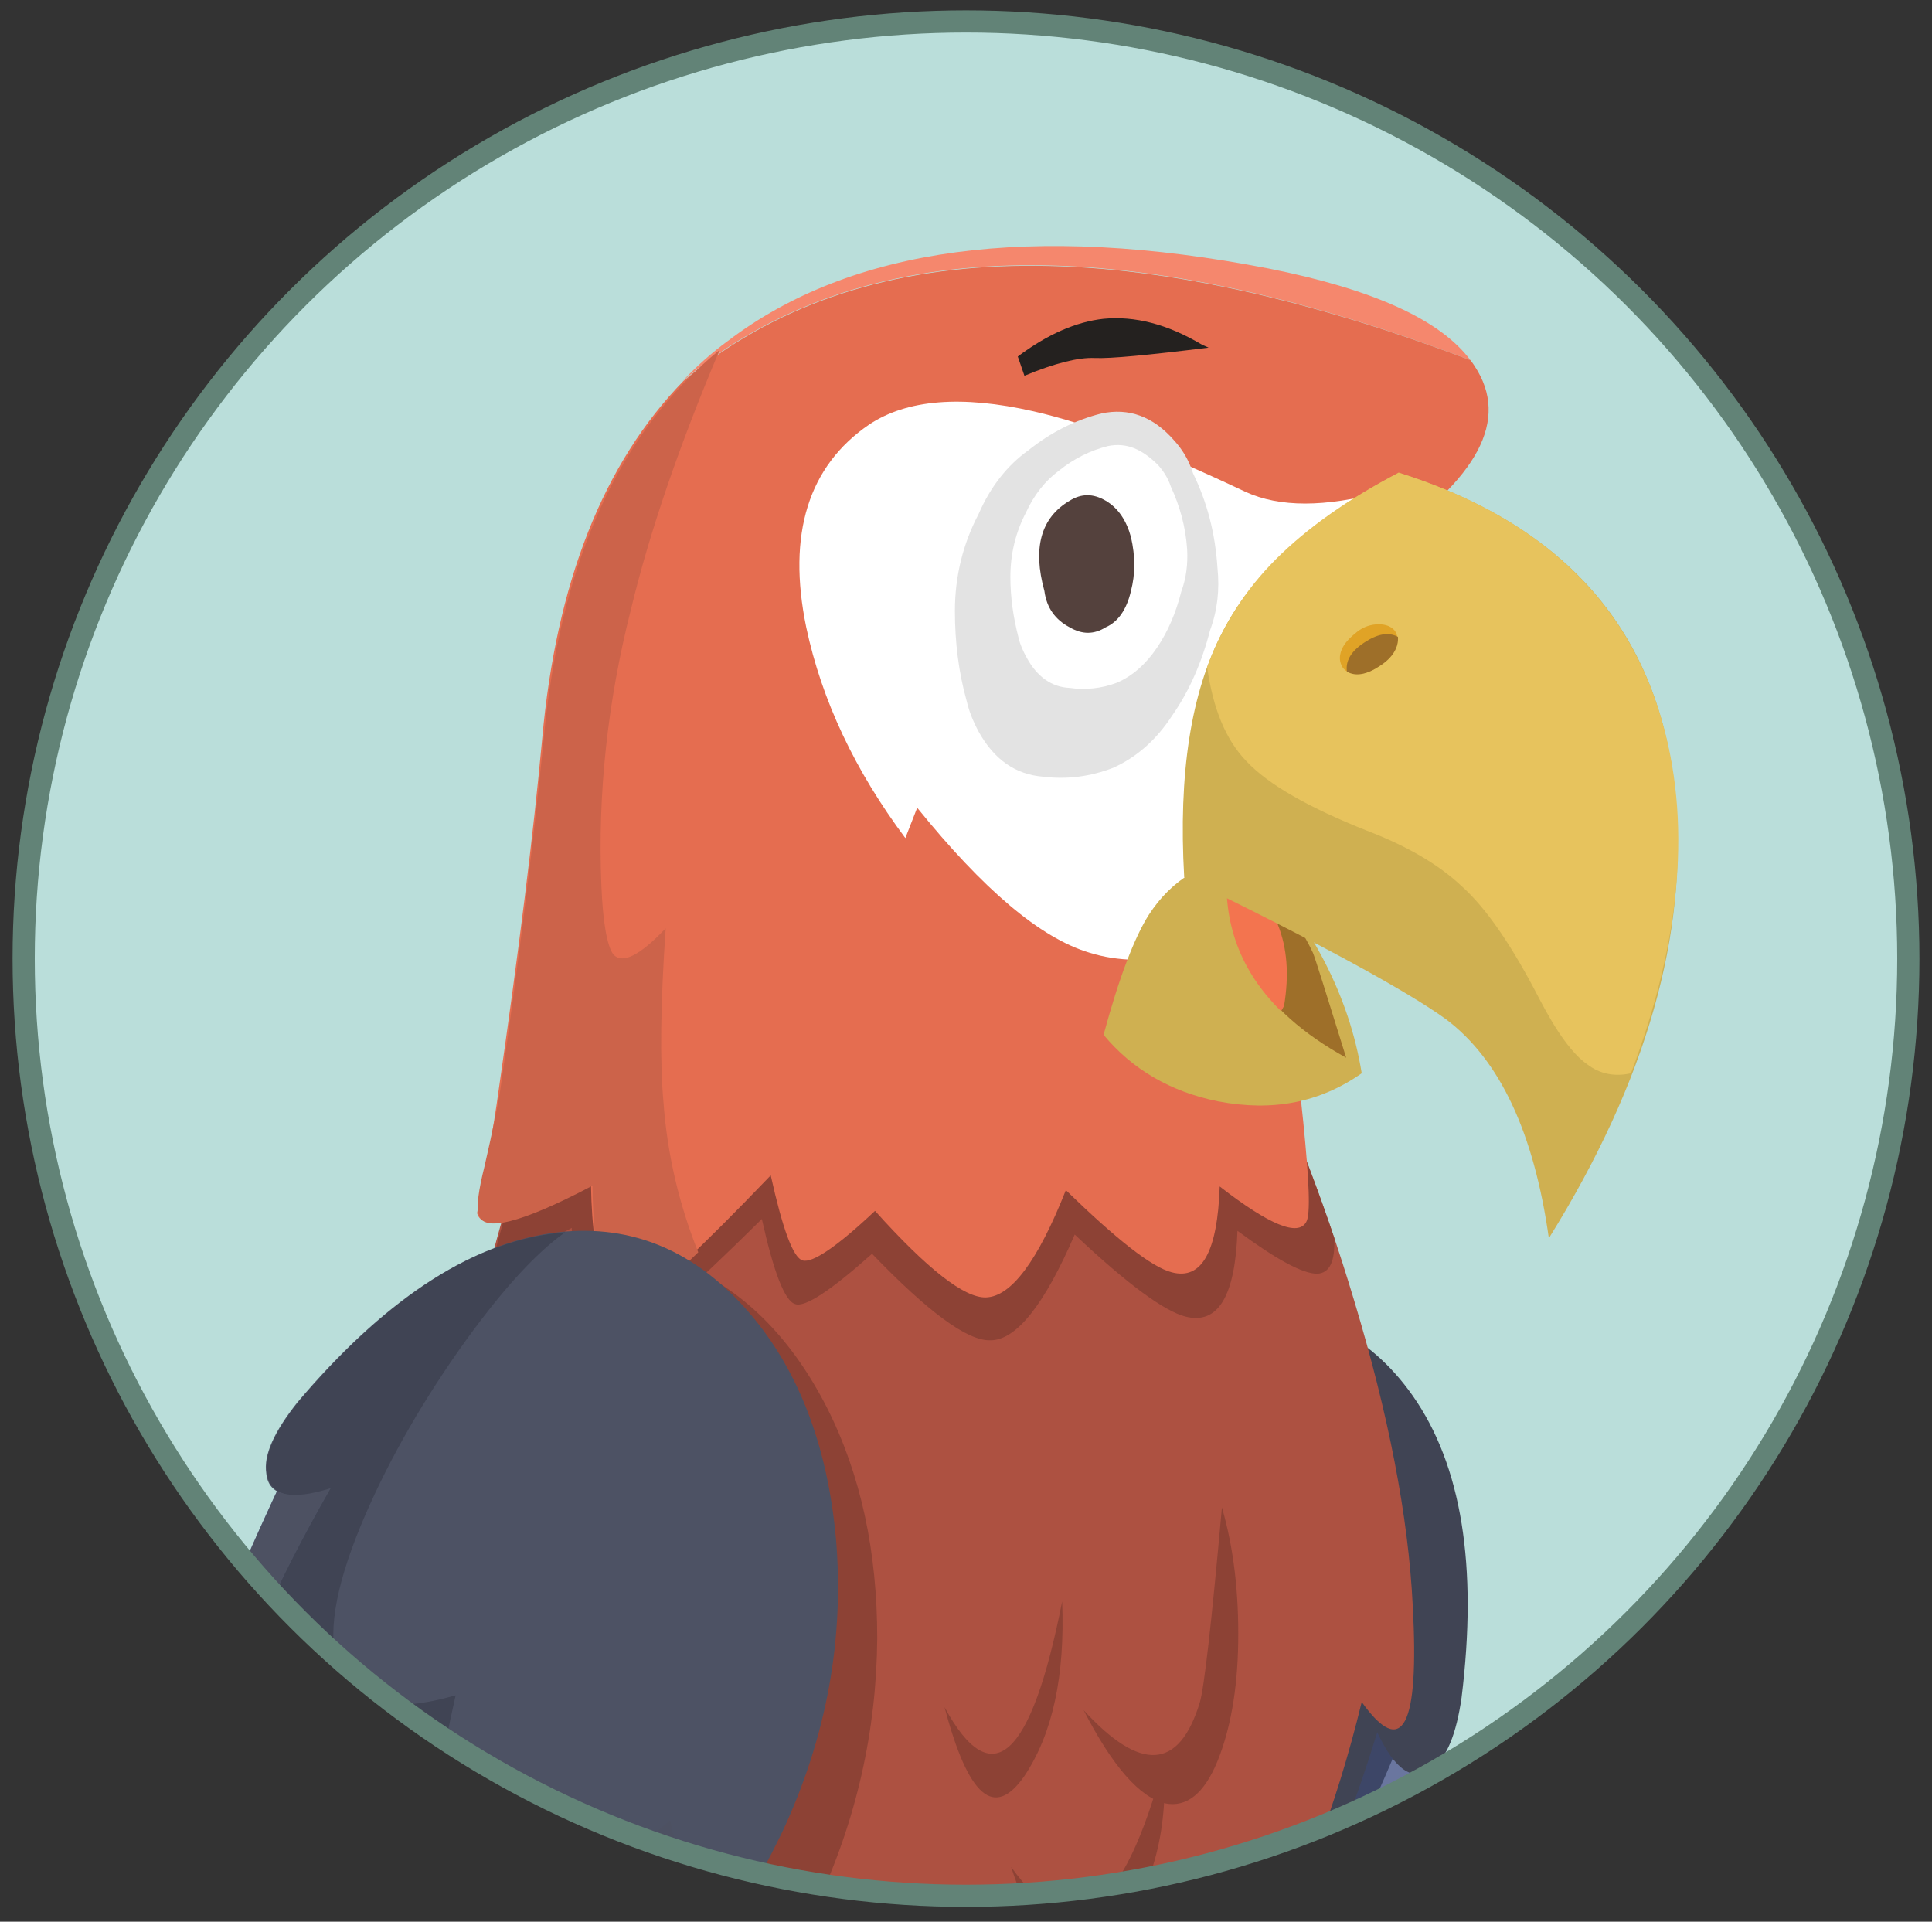 <?xml version="1.0" encoding="utf-8"?>
<!-- Generator: Adobe Illustrator 24.1.2, SVG Export Plug-In . SVG Version: 6.00 Build 0)  -->
<svg version="1.1" id="Layer_1" xmlns="http://www.w3.org/2000/svg" xmlns:xlink="http://www.w3.org/1999/xlink" x="0px" y="0px"
	 viewBox="0 0 261.2 259.8" style="enable-background:new 0 0 261.2 259.8;" xml:space="preserve">
<rect x="0" y="0" width="261.2" height="259.8" fill="#333333" stroke="none"/>
<style type="text/css">
	.st0{clip-path:url(#SVGID_2_);fill:#BADEDA;}
	.st1{clip-path:url(#SVGID_4_);fill:#434D6E;}
	.st2{clip-path:url(#SVGID_6_);fill:#434D6E;}
	.st3{clip-path:url(#SVGID_8_);fill:#434D6E;}
	.st4{clip-path:url(#SVGID_10_);fill:#6A769F;}
	.st5{clip-path:url(#SVGID_12_);fill:#3D4667;}
	.st6{clip-path:url(#SVGID_14_);fill:#404454;}
	.st7{clip-path:url(#SVGID_16_);fill:#AD5141;}
	.st8{clip-path:url(#SVGID_18_);fill:#8D4235;}
	.st9{clip-path:url(#SVGID_20_);fill:#8D4235;}
	.st10{clip-path:url(#SVGID_22_);fill:#F5876D;}
	.st11{clip-path:url(#SVGID_24_);fill:#E56D50;}
	.st12{clip-path:url(#SVGID_26_);fill:#CC634A;}
	.st13{clip-path:url(#SVGID_28_);fill:#FFFFFF;}
	.st14{clip-path:url(#SVGID_30_);fill:#CFB051;}
	.st15{clip-path:url(#SVGID_32_);fill:#9E6F29;}
	.st16{clip-path:url(#SVGID_34_);fill:#F3744F;}
	.st17{clip-path:url(#SVGID_36_);fill:#CFB051;}
	.st18{clip-path:url(#SVGID_38_);fill:#E7C35D;}
	.st19{clip-path:url(#SVGID_40_);fill:#24211F;}
	.st20{clip-path:url(#SVGID_42_);fill:#6A769F;}
	.st21{clip-path:url(#SVGID_44_);fill:#4D5162;}
	.st22{clip-path:url(#SVGID_46_);fill:#4D5264;}
	.st23{clip-path:url(#SVGID_48_);fill:#404454;}
	.st24{clip-path:url(#SVGID_50_);fill:#E0A326;}
	.st25{clip-path:url(#SVGID_52_);fill:#9E6F29;}
	.st26{clip-path:url(#SVGID_54_);fill:#8D4235;}
	.st27{clip-path:url(#SVGID_56_);fill:#8D4235;}
	.st28{clip-path:url(#SVGID_58_);fill:#8D4235;}
	.st29{clip-path:url(#SVGID_60_);fill:#3D4667;}
	.st30{clip-path:url(#SVGID_62_);fill-rule:evenodd;clip-rule:evenodd;fill:#A78441;}
	.st31{clip-path:url(#SVGID_64_);fill-rule:evenodd;clip-rule:evenodd;fill:#C1A15E;}
	.st32{clip-path:url(#SVGID_66_);fill-rule:evenodd;clip-rule:evenodd;fill:#A78441;}
	.st33{clip-path:url(#SVGID_68_);fill-rule:evenodd;clip-rule:evenodd;fill:#C1A15E;}
	.st34{clip-path:url(#SVGID_70_);fill-rule:evenodd;clip-rule:evenodd;fill:#D0B572;}
	.st35{clip-path:url(#SVGID_72_);fill:#E7C35D;}
	.st36{clip-path:url(#SVGID_74_);fill:#E0A326;}
	.st37{clip-path:url(#SVGID_76_);fill:#E7C35D;}
	.st38{clip-path:url(#SVGID_78_);fill:#E0A326;}
	.st39{clip-path:url(#SVGID_80_);fill:#E7C35D;}
	.st40{clip-path:url(#SVGID_82_);fill:#E0A326;}
	.st41{clip-path:url(#SVGID_84_);fill:#E7C35D;}
	.st42{clip-path:url(#SVGID_86_);fill:#E0A326;}
	.st43{clip-path:url(#SVGID_88_);fill:#E7C35D;}
	.st44{clip-path:url(#SVGID_90_);fill:#E0A326;}
	.st45{clip-path:url(#SVGID_92_);fill:#E7C35D;}
	.st46{clip-path:url(#SVGID_94_);fill:#E0A326;}
	.st47{clip-path:url(#SVGID_96_);fill:#989898;}
	.st48{clip-path:url(#SVGID_98_);fill:#E3E3E3;}
	.st49{clip-path:url(#SVGID_100_);fill:#FFFFFF;}
	.st50{clip-path:url(#SVGID_102_);fill:#54413D;}
	.st51{clip-path:url(#SVGID_104_);fill:none;stroke:#628377;stroke-width:3;}
</style>
<g>
	<g>
		<defs>
			<rect id="SVGID_1_" x="1.7" y="1.4" width="257.9" height="256.4"/>
		</defs>
		<clipPath id="SVGID_2_">
			<use xlink:href="#SVGID_1_"  style="overflow:visible;"/>
		</clipPath>
		<path class="st0" d="M130.6,256.3c70.4,0,127.4-56.7,127.4-126.7S201,2.9,130.6,2.9S3.2,59.6,3.2,129.6S60.2,256.3,130.6,256.3"/>
	</g>
</g>
<g>
	<g>
		<defs>
			<path id="SVGID_3_" d="M51.6,30.1C22.1,53.3,3.2,89.3,3.2,129.6c0,70,57.1,126.7,127.4,126.7c39.5,0,74.8-17.9,98.2-45.9V48.8
				c-5.7-6.9-12.2-13.2-19.2-18.7C209.6,30.1,51.6,30.1,51.6,30.1z"/>
		</defs>
		<clipPath id="SVGID_4_">
			<use xlink:href="#SVGID_3_"  style="overflow:visible;"/>
		</clipPath>
		<path class="st1" d="M49.2,291.7l5.7,1.9c-8.1,16.3-13.8,30.4-17,42.3c-2.8,9.9-4.8,22.5-6.2,37.7c-1.1,12.3-4.2,18.2-9.3,17.5
			c-2-0.2-3.6-1.8-4.7-4.7c-1.2-3.3-1.5-7.5-0.9-12.4c1.7-13.7,5.8-27.9,12.3-42.5C30.7,327.7,37.4,314.4,49.2,291.7"/>
	</g>
	<g>
		<defs>
			<path id="SVGID_5_" d="M51.6,30.1C22.1,53.3,3.2,89.3,3.2,129.6c0,70,57.1,126.7,127.4,126.7c39.5,0,74.8-17.9,98.2-45.9V48.8
				c-5.7-6.9-12.2-13.2-19.2-18.7C209.6,30.1,51.6,30.1,51.6,30.1z"/>
		</defs>
		<clipPath id="SVGID_6_">
			<use xlink:href="#SVGID_5_"  style="overflow:visible;"/>
		</clipPath>
		<path class="st2" d="M44.7,290.5l6.1,3.1c-11.9,16.9-20.7,31.7-26.4,44.4c-4.8,10.8-9.2,24.6-13.2,41.4
			c-1.6,6.6-3.7,11.5-6.4,14.8c-2.4,2.8-4.7,4-7.1,3.3c-2.3-0.6-3.8-2.6-4.6-6.1c-0.9-3.9-0.5-8.5,1-14
			c4.3-15.1,11.3-30.3,21.1-45.6C17.3,328.6,27.1,314.9,44.7,290.5"/>
	</g>
	<g>
		<defs>
			<path id="SVGID_7_" d="M51.6,30.1C22.1,53.3,3.2,89.3,3.2,129.6c0,70,57.1,126.7,127.4,126.7c39.5,0,74.8-17.9,98.2-45.9V48.8
				c-5.7-6.9-12.2-13.2-19.2-18.7C209.6,30.1,51.6,30.1,51.6,30.1z"/>
		</defs>
		<clipPath id="SVGID_8_">
			<use xlink:href="#SVGID_7_"  style="overflow:visible;"/>
		</clipPath>
		<path class="st3" d="M39.4,292.7l4.7,3.6C30.8,308.8,20.7,320,13.6,330c-6.1,8.4-12.3,19.5-18.7,33.2
			c-5.1,11.1-10.1,15.5-14.8,13.2c-1.9-0.9-2.8-2.9-2.9-6.1c-0.1-3.5,1-7.4,3.3-11.8c6.3-12.2,15.1-24,26.2-35.4
			C9.3,320.4,20.1,310.3,39.4,292.7"/>
	</g>
	<g>
		<defs>
			<path id="SVGID_9_" d="M51.6,30.1C22.1,53.3,3.2,89.3,3.2,129.6c0,70,57.1,126.7,127.4,126.7c39.5,0,74.8-17.9,98.2-45.9V48.8
				c-5.7-6.9-12.2-13.2-19.2-18.7C209.6,30.1,51.6,30.1,51.6,30.1z"/>
		</defs>
		<clipPath id="SVGID_10_">
			<use xlink:href="#SVGID_9_"  style="overflow:visible;"/>
		</clipPath>
		<path class="st4" d="M194.4,230.4c-10.1-14.5-21.1-22.5-32.7-24c-9.6-1.3-23.1,1.9-40.3,9.7c-1.8,4-9.3,17.1-22.6,39.4
			c-9.8,19.1-8.6,26.2,3.6,21.1c-3,7.5-6.6,15.3-10.9,23.2c-1.3,2.5-4.6,6.5-10,12c-5.3,5.4-2.7,9.1,7.6,11
			c10.4,2,22.3-1.2,35.7-9.6c1.1,8.3,6.3,8.6,15.8,1c12.8-10.4,23.8-23,32.8-37.9C180.1,264.8,187.2,249.6,194.4,230.4"/>
	</g>
	<g>
		<defs>
			<path id="SVGID_11_" d="M51.6,30.1C22.1,53.3,3.2,89.3,3.2,129.6c0,70,57.1,126.7,127.4,126.7c39.5,0,74.8-17.9,98.2-45.9V48.8
				c-5.7-6.9-12.2-13.2-19.2-18.7C209.6,30.1,51.6,30.1,51.6,30.1z"/>
		</defs>
		<clipPath id="SVGID_12_">
			<use xlink:href="#SVGID_11_"  style="overflow:visible;"/>
		</clipPath>
		<path class="st5" d="M192.4,227.7c-9.8-13.1-20.4-20.3-31.7-21.4c-9.5-0.9-22.6,2.3-39.4,9.8c-0.4,0.8-4.9,8.6-13.6,23.3
			c-7.8,13.2-12.7,22.8-14.6,28.9c1.4,1.8,4.5,1.7,9.3-0.3c-1,2.8-2.4,6.1-4.1,9.9l3.9-1.3c-3,7.5-6.6,15.3-10.9,23.2
			c-1.3,2.5-5.4,9.9-12.4,22c-0.3,0.6-0.6,1.1-1,1.6c2.3-0.6,5.1-1.3,8.5-2c16.1-3.3,28.9-8.9,38.4-16.7c0.7,4.5,2.5,6.6,5.7,6.4
			c2.5-0.2,5.9-2,10.2-5.4c12.2-9.9,22.6-21.7,31.2-35.5C178.8,259.1,185.6,245,192.4,227.7"/>
	</g>
	<g>
		<defs>
			<path id="SVGID_13_" d="M51.6,30.1C22.1,53.3,3.2,89.3,3.2,129.6c0,70,57.1,126.7,127.4,126.7c39.5,0,74.8-17.9,98.2-45.9V48.8
				c-5.7-6.9-12.2-13.2-19.2-18.7C209.6,30.1,51.6,30.1,51.6,30.1z"/>
		</defs>
		<clipPath id="SVGID_14_">
			<use xlink:href="#SVGID_13_"  style="overflow:visible;"/>
		</clipPath>
		<path class="st6" d="M191,188.7c6.6,9.4,8.8,23,6.6,40.8c-0.7,4.9-2,8.2-4.1,9.7c-2.5,1.7-4.9,0.1-7.3-5
			c-11.5,37.3-22.4,43.5-32.5,18.5c-12.2,11.4-20.7,14.6-25.2,9.7c-3.5-3.7-5.7-14.1-6.5-31.3c-8.9,5.4-13.9,6.7-15,4.1
			c-0.7-1.7,0.4-6.3,3.5-13.9c5.4-13.3,13.5-24.2,24.4-32.6c10.1-7.9,20.5-12,31-12.2C176.7,176.2,185.1,180.3,191,188.7"/>
	</g>
	<g>
		<defs>
			<path id="SVGID_15_" d="M51.6,30.1C22.1,53.3,3.2,89.3,3.2,129.6c0,70,57.1,126.7,127.4,126.7c39.5,0,74.8-17.9,98.2-45.9V48.8
				c-5.7-6.9-12.2-13.2-19.2-18.7C209.6,30.1,51.6,30.1,51.6,30.1z"/>
		</defs>
		<clipPath id="SVGID_16_">
			<use xlink:href="#SVGID_15_"  style="overflow:visible;"/>
		</clipPath>
		<path class="st7" d="M56.1,219c7.2-38.8,12.8-61,16.5-66.4l95.1-16.1c6.2,12.5,11.3,25.7,15.4,39.4c4.6,15.3,7.3,29,7.9,41.2
			c0.9,16.4-1.4,20.7-6.9,13c-7,28.8-19.7,51.2-38,67.1c-3.4,3-5.4,2.1-5.9-2.6c-12.8,10-26.5,18.1-41.1,24.2
			c-12.4,5.3-24.1,8.7-35.2,10.2c-3.4,0.4-5.7,0.3-6.7-0.4c-1.5-1.1-1.6-3.7-0.3-7.7c-4.8,9.1-8,12.7-9.6,10.8
			c-1.3-1.6-2.1-7.9-2.3-19C44.7,291.7,48.3,260.5,56.1,219"/>
	</g>
	<g>
		<defs>
			<path id="SVGID_17_" d="M51.6,30.1C22.1,53.3,3.2,89.3,3.2,129.6c0,70,57.1,126.7,127.4,126.7c39.5,0,74.8-17.9,98.2-45.9V48.8
				c-5.7-6.9-12.2-13.2-19.2-18.7C209.6,30.1,51.6,30.1,51.6,30.1z"/>
		</defs>
		<clipPath id="SVGID_18_">
			<use xlink:href="#SVGID_17_"  style="overflow:visible;"/>
		</clipPath>
		<path class="st8" d="M52.1,242.1c4.3-26.9,9-50.3,14.1-70.1c9.6-4.1,18.6-4.3,27-0.7c7.7,3.5,13.9,9.8,18.6,19
			c4.6,9.1,6.8,19.5,6.8,31.2c-0.1,12.5-2.8,24.6-8.3,36.3c-2.7,5.6-4.7,9.2-6,11c-2.1,2.7-4,3.1-5.5,1.3
			c-5.2,17.7-9.6,29.7-13,36.1c-5.4,9.8-9.9,9.6-13.7-0.5c-3.7,7.7-6.9,15.5-9.7,23.6c-2.8,0.2-4.7-0.1-5.5-1
			c-1.2-1.2-1.1-3.7,0.1-7.4c-4.8,9.1-8,12.7-9.6,10.8c-1.3-1.6-2.1-7.9-2.3-19C44.8,296.4,47.1,272.9,52.1,242.1"/>
	</g>
	<g>
		<defs>
			<path id="SVGID_19_" d="M51.6,30.1C22.1,53.3,3.2,89.3,3.2,129.6c0,70,57.1,126.7,127.4,126.7c39.5,0,74.8-17.9,98.2-45.9V48.8
				c-5.7-6.9-12.2-13.2-19.2-18.7C209.6,30.1,51.6,30.1,51.6,30.1z"/>
		</defs>
		<clipPath id="SVGID_20_">
			<use xlink:href="#SVGID_19_"  style="overflow:visible;"/>
		</clipPath>
		<path class="st9" d="M66.5,170.9c2.6-10.1,4.6-16.2,6.1-18.3l95.1-16.1c5,10.2,9.2,20.5,12.7,30.9c0.1,3.1-0.6,4.7-2.3,4.8
			c-2,0-5.5-1.9-10.8-5.8c-0.3,8.8-2.6,12.7-7,11.6c-2.8-0.7-7.8-4.3-15-11.1c-4.1,9.5-7.9,14.3-11.4,14.3c-3.1,0.1-8.4-3.8-16-11.7
			c-5.6,5-9.1,7.3-10.4,6.8c-1.4-0.4-2.9-4.3-4.5-11.5c-10,9.9-16.1,15.2-18.2,16.1c-4.9,2-7.4-3-7.5-14.9
			C72.9,168.5,69.2,170.1,66.5,170.9"/>
	</g>
	<g>
		<defs>
			<path id="SVGID_21_" d="M51.6,30.1C22.1,53.3,3.2,89.3,3.2,129.6c0,70,57.1,126.7,127.4,126.7c39.5,0,74.8-17.9,98.2-45.9V48.8
				c-5.7-6.9-12.2-13.2-19.2-18.7C209.6,30.1,51.6,30.1,51.6,30.1z"/>
		</defs>
		<clipPath id="SVGID_22_">
			<use xlink:href="#SVGID_21_"  style="overflow:visible;"/>
		</clipPath>
		<path class="st10" d="M198.8,48.7c-4.1-5.5-13.2-9.6-27.3-12.4c-32-6.2-56.4-2.9-73.1,9.8c-2.2,1.6-4.2,3.4-6.1,5.4
			C116,31.6,151.5,30.7,198.8,48.7"/>
	</g>
	<g>
		<defs>
			<path id="SVGID_23_" d="M51.6,30.1C22.1,53.3,3.2,89.3,3.2,129.6c0,70,57.1,126.7,127.4,126.7c39.5,0,74.8-17.9,98.2-45.9V48.8
				c-5.7-6.9-12.2-13.2-19.2-18.7C209.6,30.1,51.6,30.1,51.6,30.1z"/>
		</defs>
		<clipPath id="SVGID_24_">
			<use xlink:href="#SVGID_23_"  style="overflow:visible;"/>
		</clipPath>
		<path class="st11" d="M199.8,50.2c-0.3-0.5-0.6-1-1-1.5c-47.3-17.9-82.8-17-106.4,2.8C81.6,62.6,75.2,78.7,73.3,99.9
			c-1.2,13-3.2,28.9-5.9,47.6c-0.7,5.1-1.7,10.6-2.9,16.5c0.7,2.6,5.8,1.3,15.4-3.8c0.2,11.9,2.5,16.8,7.1,14.8
			c2-0.9,7.7-6.2,17.2-16.1c1.6,7.2,3,11.1,4.3,11.5s4.6-1.8,9.8-6.7c7.1,7.9,12.1,11.8,15,11.7c3.4-0.1,7-4.9,10.8-14.5
			c6.9,6.7,11.6,10.4,14.3,11.1c4.1,1.1,6.2-2.8,6.5-11.6c6.7,5.2,10.6,6.8,11.7,4.8c0.6-1,0.4-5.5-0.4-13.5
			c-2.6-22.8,0.5-48.6,9.3-77.3C199.1,65.5,204,57.5,199.8,50.2"/>
	</g>
	<g>
		<defs>
			<path id="SVGID_25_" d="M51.6,30.1C22.1,53.3,3.2,89.3,3.2,129.6c0,70,57.1,126.7,127.4,126.7c39.5,0,74.8-17.9,98.2-45.9V48.8
				c-5.7-6.9-12.2-13.2-19.2-18.7C209.6,30.1,51.6,30.1,51.6,30.1z"/>
		</defs>
		<clipPath id="SVGID_26_">
			<use xlink:href="#SVGID_25_"  style="overflow:visible;"/>
		</clipPath>
		<path class="st12" d="M81.3,119.6c0.2,5.2,0.8,8.3,1.6,9.4c1.2,1.4,3.6,0.2,7.1-3.5c-0.7,10.1-0.8,18-0.3,23.5
			c0.5,7,2.1,13.8,4.7,20.3c-4.8,4.7-8.2,6.7-10.3,6.1c-2.6-0.9-3.9-5.9-4-15.1c-9.7,5.1-14.9,6.4-15.4,3.8c-0.3-1,0-3.2,0.8-6.4
			c1.1-4.8,1.8-8.2,2.1-10.1c2.7-18.7,4.6-34.6,5.9-47.6c2.2-24,10.2-41.6,23.8-52.7c-5.5,13-9.5,24.7-12,35.1
			C82.1,95,80.8,107.5,81.3,119.6"/>
	</g>
	<g>
		<defs>
			<path id="SVGID_27_" d="M51.6,30.1C22.1,53.3,3.2,89.3,3.2,129.6c0,70,57.1,126.7,127.4,126.7c39.5,0,74.8-17.9,98.2-45.9V48.8
				c-5.7-6.9-12.2-13.2-19.2-18.7C209.6,30.1,51.6,30.1,51.6,30.1z"/>
		</defs>
		<clipPath id="SVGID_28_">
			<use xlink:href="#SVGID_27_"  style="overflow:visible;"/>
		</clipPath>
		<path class="st13" d="M117.5,57.4c5.1-3.4,12.5-4,22.2-1.8c7.5,1.7,17.1,5.4,28.7,10.9c4.6,2.1,10.7,2.1,18.5,0L183.4,81l-7,41.4
			c-11.7,6.7-21.4,8.8-29.1,6.4c-6.7-2-14.4-8.6-23.3-19.6l-1.6,4.1c-6.8-9.1-11.3-18.6-13.4-28.5C106.4,72.2,109.3,63,117.5,57.4"
			/>
	</g>
	<g>
		<defs>
			<path id="SVGID_29_" d="M51.6,30.1C22.1,53.3,3.2,89.3,3.2,129.6c0,70,57.1,126.7,127.4,126.7c39.5,0,74.8-17.9,98.2-45.9V48.8
				c-5.7-6.9-12.2-13.2-19.2-18.7C209.6,30.1,51.6,30.1,51.6,30.1z"/>
		</defs>
		<clipPath id="SVGID_30_">
			<use xlink:href="#SVGID_29_"  style="overflow:visible;"/>
		</clipPath>
		<path class="st14" d="M155.3,123.7c3.1-4.8,7.6-7.5,13.5-8.1c8.5,9.2,13.6,19,15.3,29.5c-5.7,4-12.1,5.2-19.4,3.8
			c-6.5-1.3-11.7-4.4-15.5-9C151.3,132.1,153.4,126.7,155.3,123.7"/>
	</g>
	<g>
		<defs>
			<path id="SVGID_31_" d="M51.6,30.1C22.1,53.3,3.2,89.3,3.2,129.6c0,70,57.1,126.7,127.4,126.7c39.5,0,74.8-17.9,98.2-45.9V48.8
				c-5.7-6.9-12.2-13.2-19.2-18.7C209.6,30.1,51.6,30.1,51.6,30.1z"/>
		</defs>
		<clipPath id="SVGID_32_">
			<use xlink:href="#SVGID_31_"  style="overflow:visible;"/>
		</clipPath>
		<path class="st15" d="M177.5,128.8c0.3,0.7,1.8,5.5,4.5,14.2c-11.6-6.4-16.9-15-16-25.9C171,119.2,174.8,123.1,177.5,128.8"/>
	</g>
	<g>
		<defs>
			<path id="SVGID_33_" d="M51.6,30.1C22.1,53.3,3.2,89.3,3.2,129.6c0,70,57.1,126.7,127.4,126.7c39.5,0,74.8-17.9,98.2-45.9V48.8
				c-5.7-6.9-12.2-13.2-19.2-18.7C209.6,30.1,51.6,30.1,51.6,30.1z"/>
		</defs>
		<clipPath id="SVGID_34_">
			<use xlink:href="#SVGID_33_"  style="overflow:visible;"/>
		</clipPath>
		<path class="st16" d="M173.6,136l-0.4,0.7c-5.5-5.4-7.9-11.9-7.3-19.5C172.5,121.3,175,127.6,173.6,136"/>
	</g>
	<g>
		<defs>
			<path id="SVGID_35_" d="M51.6,30.1C22.1,53.3,3.2,89.3,3.2,129.6c0,70,57.1,126.7,127.4,126.7c39.5,0,74.8-17.9,98.2-45.9V48.8
				c-5.7-6.9-12.2-13.2-19.2-18.7C209.6,30.1,51.6,30.1,51.6,30.1z"/>
		</defs>
		<clipPath id="SVGID_36_">
			<use xlink:href="#SVGID_35_"  style="overflow:visible;"/>
		</clipPath>
		<path class="st17" d="M160.1,118.6c-0.8-14,0.9-25,5.2-33.2c4.3-8.3,12.3-15.4,23.8-21.5c22.8,7.2,35.3,21.7,37.4,43.5
			c1.8,18.8-3.9,38.8-17.1,60c-2-14.2-6.6-24.1-13.9-29.6C190.4,134.1,178.6,127.6,160.1,118.6"/>
	</g>
	<g>
		<defs>
			<path id="SVGID_37_" d="M51.6,30.1C22.1,53.3,3.2,89.3,3.2,129.6c0,70,57.1,126.7,127.4,126.7c39.5,0,74.8-17.9,98.2-45.9V48.8
				c-5.7-6.9-12.2-13.2-19.2-18.7C209.6,30.1,51.6,30.1,51.6,30.1z"/>
		</defs>
		<clipPath id="SVGID_38_">
			<use xlink:href="#SVGID_37_"  style="overflow:visible;"/>
		</clipPath>
		<path class="st18" d="M168.5,102.9c-2.8-2.9-4.5-7.1-5.3-12.7c2-5.5,5.1-10.4,9.3-14.6s9.7-8.1,16.6-11.7
			c18.8,5.9,30.6,16.9,35.4,32.9c4.2,13.9,2.9,30-4,48.3c-2.2,0.5-4.2,0.1-5.9-1.2c-2-1.4-4.1-4.3-6.4-8.7
			c-3.7-7.2-7.2-12.4-10.7-15.5c-3-2.8-7.2-5.3-12.7-7.4C177,109.2,171.5,106.1,168.5,102.9"/>
	</g>
	<g>
		<defs>
			<path id="SVGID_39_" d="M51.6,30.1C22.1,53.3,3.2,89.3,3.2,129.6c0,70,57.1,126.7,127.4,126.7c39.5,0,74.8-17.9,98.2-45.9V48.8
				c-5.7-6.9-12.2-13.2-19.2-18.7C209.6,30.1,51.6,30.1,51.6,30.1z"/>
		</defs>
		<clipPath id="SVGID_40_">
			<use xlink:href="#SVGID_39_"  style="overflow:visible;"/>
		</clipPath>
		<path class="st19" d="M162.5,46.6l0.9,0.4c-8.1,1-13.3,1.5-15.4,1.4c-2.2-0.1-5.4,0.7-9.5,2.4l-0.9-2.6c4-3,7.9-4.7,11.6-5.1
			C153.4,42.7,157.8,43.8,162.5,46.6"/>
	</g>
	<g>
		<defs>
			<path id="SVGID_41_" d="M51.6,30.1C22.1,53.3,3.2,89.3,3.2,129.6c0,70,57.1,126.7,127.4,126.7c39.5,0,74.8-17.9,98.2-45.9V48.8
				c-5.7-6.9-12.2-13.2-19.2-18.7C209.6,30.1,51.6,30.1,51.6,30.1z"/>
		</defs>
		<clipPath id="SVGID_42_">
			<use xlink:href="#SVGID_41_"  style="overflow:visible;"/>
		</clipPath>
		<path class="st20" d="M41.7,192.7c17.5-2.5,30.7,0,39.8,7.5c7.5,6.2,14.4,18.3,20.4,36.2c-1.7,4.1-6.2,18.5-13.4,43.3
			c-7.4,20.3-13.4,24.2-17.9,11.8c-3.5,7.4-6.7,15.3-9.6,23.6c-1.4,4.1-3.9,12.1-7.6,24.1c-4.9,15.7-10.1,17.3-15.7,4.9
			c-4.9-10.9-8-25.7-9.1-44.1c-5.4,3.8-8.9,2.4-10.5-4.3c-3.7-14.7-2.6-32.4,3.4-53.1C25.5,228.6,32.3,211.9,41.7,192.7"/>
	</g>
	<g>
		<defs>
			<path id="SVGID_43_" d="M51.6,30.1C22.1,53.3,3.2,89.3,3.2,129.6c0,70,57.1,126.7,127.4,126.7c39.5,0,74.8-17.9,98.2-45.9V48.8
				c-5.7-6.9-12.2-13.2-19.2-18.7C209.6,30.1,51.6,30.1,51.6,30.1z"/>
		</defs>
		<clipPath id="SVGID_44_">
			<use xlink:href="#SVGID_43_"  style="overflow:visible;"/>
		</clipPath>
		<path class="st21" d="M41.7,192.7c17.5-2.5,30.7,0,39.8,7.5c7.5,6.2,14.4,18.3,20.4,36.2c-1.3,3-4.3,12.9-9,29.9
			c-2.5-2-4.6-4.7-6.3-8.3c-11.6,7.8-20.2,11.1-25.8,10.1C54.5,267,49.5,259.9,46,247c-5.3,2-10.1,2.4-14.5,1.4
			c-4.6,7.6-7.2,17.8-7.8,30.5c-0.7,13.8,3.2,17.3,11.7,10.7c-1.9,10.8-1.9,21.4,0,31.9c2.1,11.5,6.3,21.2,12.5,29.1
			c-4.1,4.2-8.3,0.1-12.4-12.3c-3.6-11.1-5.9-23.8-6.8-38.3c-5.4,3.8-8.9,2.4-10.5-4.3c-3.7-14.7-2.6-32.4,3.4-53.1
			C25.5,228.6,32.3,211.9,41.7,192.7"/>
	</g>
	<g>
		<defs>
			<path id="SVGID_45_" d="M51.6,30.1C22.1,53.3,3.2,89.3,3.2,129.6c0,70,57.1,126.7,127.4,126.7c39.5,0,74.8-17.9,98.2-45.9V48.8
				c-5.7-6.9-12.2-13.2-19.2-18.7C209.6,30.1,51.6,30.1,51.6,30.1z"/>
		</defs>
		<clipPath id="SVGID_46_">
			<use xlink:href="#SVGID_45_"  style="overflow:visible;"/>
		</clipPath>
		<path class="st22" d="M36,199.2c-0.4-2.5,1.1-5.7,4.2-9.6c11.5-13.6,23-21.3,34.4-22.9c10.1-1.4,18.8,2,26.1,10.1
			c7,7.8,11.1,18.2,12.3,31c1.2,13.6-1.2,27-7.3,40c-3.6,7.4-6.2,11.4-7.9,12.1c-2.6,0.9-5-3.7-7.2-13.8
			c-13.2,11-22.3,16.5-27.4,16.5c-6.7,0-10.1-8.3-10.1-25c-15.4,5.9-22.4,3.7-21.2-6.6c0.7-6.4,5-16.3,12.7-29.8
			C39.2,202.9,36.3,202.2,36,199.2"/>
	</g>
	<g>
		<defs>
			<path id="SVGID_47_" d="M51.6,30.1C22.1,53.3,3.2,89.3,3.2,129.6c0,70,57.1,126.7,127.4,126.7c39.5,0,74.8-17.9,98.2-45.9V48.8
				c-5.7-6.9-12.2-13.2-19.2-18.7C209.6,30.1,51.6,30.1,51.6,30.1z"/>
		</defs>
		<clipPath id="SVGID_48_">
			<use xlink:href="#SVGID_47_"  style="overflow:visible;"/>
		</clipPath>
		<path class="st23" d="M62,182.6c-5.6,8-10,15.9-13.2,23.6c-3.6,8.7-4.6,15.1-3,19.4c1.7,4.9,7,6.1,15.8,3.6
			c-2.2,9.7-3.1,16.5-2.8,20.4c0.6,6.5,4,10.4,10.2,11.7c-5.3,2.2-9.2,1.7-11.7-1.7c-2.8-3.7-4.1-11-4.1-22
			c-15.4,5.9-22.4,3.7-21.2-6.6c0.7-6.4,5-16.3,12.7-29.8c-5.4,1.7-8.2,1-8.6-2c-0.4-2.5,1.1-5.7,4.2-9.6
			c12.2-14.4,24.2-22.1,36.1-23C72.3,169.5,67.5,174.8,62,182.6"/>
	</g>
	<g>
		<defs>
			<path id="SVGID_49_" d="M51.6,30.1C22.1,53.3,3.2,89.3,3.2,129.6c0,70,57.1,126.7,127.4,126.7c39.5,0,74.8-17.9,98.2-45.9V48.8
				c-5.7-6.9-12.2-13.2-19.2-18.7C209.6,30.1,51.6,30.1,51.6,30.1z"/>
		</defs>
		<clipPath id="SVGID_50_">
			<use xlink:href="#SVGID_49_"  style="overflow:visible;"/>
		</clipPath>
		<path class="st24" d="M183.5,85.4c0.9-0.7,1.9-1,2.9-1s1.7,0.3,2.2,0.9c0.4,0.7,0.5,1.4,0.1,2.4c-0.4,0.9-1.2,1.6-2.2,2.3
			c-0.9,0.7-1.9,1.1-2.9,1.1s-1.7-0.3-2.1-0.9c-0.4-0.7-0.5-1.4-0.1-2.4C181.8,86.9,182.5,86.2,183.5,85.4"/>
	</g>
	<g>
		<defs>
			<path id="SVGID_51_" d="M51.6,30.1C22.1,53.3,3.2,89.3,3.2,129.6c0,70,57.1,126.7,127.4,126.7c39.5,0,74.8-17.9,98.2-45.9V48.8
				c-5.7-6.9-12.2-13.2-19.2-18.7C209.6,30.1,51.6,30.1,51.6,30.1z"/>
		</defs>
		<clipPath id="SVGID_52_">
			<use xlink:href="#SVGID_51_"  style="overflow:visible;"/>
		</clipPath>
		<path class="st25" d="M182.1,90.8c-0.2-1.4,0.5-2.7,2.3-3.9c1.8-1.2,3.3-1.5,4.6-0.8c0.1,1.4-0.7,2.8-2.4,3.9
			C184.8,91.2,183.3,91.5,182.1,90.8"/>
	</g>
	<g>
		<defs>
			<path id="SVGID_53_" d="M51.6,30.1C22.1,53.3,3.2,89.3,3.2,129.6c0,70,57.1,126.7,127.4,126.7c39.5,0,74.8-17.9,98.2-45.9V48.8
				c-5.7-6.9-12.2-13.2-19.2-18.7C209.6,30.1,51.6,30.1,51.6,30.1z"/>
		</defs>
		<clipPath id="SVGID_54_">
			<use xlink:href="#SVGID_53_"  style="overflow:visible;"/>
		</clipPath>
		<path class="st26" d="M162.2,230.2c0.6-2,1.6-10.8,3-26.4c1.6,5.5,2.3,11.6,2.2,18.3c-0.1,6.5-1.1,11.8-2.8,16
			c-1.8,4.4-4.2,6.3-7.1,5.7c-3.4-0.8-7.1-5-11-12.6C154.2,239.6,159.4,239.3,162.2,230.2"/>
	</g>
	<g>
		<defs>
			<path id="SVGID_55_" d="M51.6,30.1C22.1,53.3,3.2,89.3,3.2,129.6c0,70,57.1,126.7,127.4,126.7c39.5,0,74.8-17.9,98.2-45.9V48.8
				c-5.7-6.9-12.2-13.2-19.2-18.7C209.6,30.1,51.6,30.1,51.6,30.1z"/>
		</defs>
		<clipPath id="SVGID_56_">
			<use xlink:href="#SVGID_55_"  style="overflow:visible;"/>
		</clipPath>
		<path class="st27" d="M136.7,252.4c8.2,11.5,15.1,6.7,20.7-14.3c0.5,10-1.7,17.8-6.7,23.5C145.3,267.5,140.6,264.4,136.7,252.4"/>
	</g>
	<g>
		<defs>
			<path id="SVGID_57_" d="M51.6,30.1C22.1,53.3,3.2,89.3,3.2,129.6c0,70,57.1,126.7,127.4,126.7c39.5,0,74.8-17.9,98.2-45.9V48.8
				c-5.7-6.9-12.2-13.2-19.2-18.7C209.6,30.1,51.6,30.1,51.6,30.1z"/>
		</defs>
		<clipPath id="SVGID_58_">
			<use xlink:href="#SVGID_57_"  style="overflow:visible;"/>
		</clipPath>
		<path class="st28" d="M127.7,230.8c6.4,11.8,11.7,7,15.9-14.3c0.4,10.1-1.3,17.9-5.1,23.6C134.4,246,130.9,242.9,127.7,230.8"/>
	</g>
	<g>
		<defs>
			<path id="SVGID_59_" d="M51.6,30.1C22.1,53.3,3.2,89.3,3.2,129.6c0,70,57.1,126.7,127.4,126.7c39.5,0,74.8-17.9,98.2-45.9V48.8
				c-5.7-6.9-12.2-13.2-19.2-18.7C209.6,30.1,51.6,30.1,51.6,30.1z"/>
		</defs>
		<clipPath id="SVGID_60_">
			<use xlink:href="#SVGID_59_"  style="overflow:visible;"/>
		</clipPath>
		<path class="st29" d="M46,295.1c-2,17.9,0,23.2,6.1,16c-4,7-7,10.3-9.1,9.7c-2-0.6-2.9-4.1-2.7-10.7c0.4-15.2,4.5-33.3,12.5-54.4
			C48.7,278,46.5,291.1,46,295.1"/>
	</g>
	<g>
		<defs>
			<path id="SVGID_61_" d="M51.6,30.1C22.1,53.3,3.2,89.3,3.2,129.6c0,70,57.1,126.7,127.4,126.7c39.5,0,74.8-17.9,98.2-45.9V48.8
				c-5.7-6.9-12.2-13.2-19.2-18.7C209.6,30.1,51.6,30.1,51.6,30.1z"/>
		</defs>
		<clipPath id="SVGID_62_">
			<use xlink:href="#SVGID_61_"  style="overflow:visible;"/>
		</clipPath>
		<path class="st30" d="M117.5,336.2l5.1,110c-5.3,1.7-10.6,1.6-15.8,0.2l-1.2-110.3L117.5,336.2z"/>
	</g>
	<g>
		<defs>
			<path id="SVGID_63_" d="M51.6,30.1C22.1,53.3,3.2,89.3,3.2,129.6c0,70,57.1,126.7,127.4,126.7c39.5,0,74.8-17.9,98.2-45.9V48.8
				c-5.7-6.9-12.2-13.2-19.2-18.7C209.6,30.1,51.6,30.1,51.6,30.1z"/>
		</defs>
		<clipPath id="SVGID_64_">
			<use xlink:href="#SVGID_63_"  style="overflow:visible;"/>
		</clipPath>
		<path class="st31" d="M117.7,341.2l4.9,105c-2,0.6-3.9,1-5.9,1.2C112.6,413.9,103.7,354.2,117.7,341.2"/>
	</g>
	<g>
		<defs>
			<path id="SVGID_65_" d="M51.6,30.1C22.1,53.3,3.2,89.3,3.2,129.6c0,70,57.1,126.7,127.4,126.7c39.5,0,74.8-17.9,98.2-45.9V48.8
				c-5.7-6.9-12.2-13.2-19.2-18.7C209.6,30.1,51.6,30.1,51.6,30.1z"/>
		</defs>
		<clipPath id="SVGID_66_">
			<use xlink:href="#SVGID_65_"  style="overflow:visible;"/>
		</clipPath>
		<path class="st32" d="M177,319.6l-133.8,3.2l-0.6,19.4l134.8-8C187,333.6,185.5,319.4,177,319.6"/>
	</g>
	<g>
		<defs>
			<path id="SVGID_67_" d="M51.6,30.1C22.1,53.3,3.2,89.3,3.2,129.6c0,70,57.1,126.7,127.4,126.7c39.5,0,74.8-17.9,98.2-45.9V48.8
				c-5.7-6.9-12.2-13.2-19.2-18.7C209.6,30.1,51.6,30.1,51.6,30.1z"/>
		</defs>
		<clipPath id="SVGID_68_">
			<use xlink:href="#SVGID_67_"  style="overflow:visible;"/>
		</clipPath>
		<path class="st33" d="M177,319.6l-134.8,3.1l0.8,8.4c15.6,1.7,33.5,2.6,52.6,2.6c36.1,0,68.1-3.4,88.2-8.7
			C183,322,180.6,319.5,177,319.6"/>
	</g>
	<g>
		<defs>
			<path id="SVGID_69_" d="M51.6,30.1C22.1,53.3,3.2,89.3,3.2,129.6c0,70,57.1,126.7,127.4,126.7c39.5,0,74.8-17.9,98.2-45.9V48.8
				c-5.7-6.9-12.2-13.2-19.2-18.7C209.6,30.1,51.6,30.1,51.6,30.1z"/>
		</defs>
		<clipPath id="SVGID_70_">
			<use xlink:href="#SVGID_69_"  style="overflow:visible;"/>
		</clipPath>
		<path class="st34" d="M42.6,342.2c-3.8,0-6.8-4.4-6.8-9.8s3.1-9.8,6.8-9.8c3.8,0,6.8,4.4,6.8,9.8S46.4,342.2,42.6,342.2"/>
	</g>
	<g>
		<defs>
			<path id="SVGID_71_" d="M51.6,30.1C22.1,53.3,3.2,89.3,3.2,129.6c0,70,57.1,126.7,127.4,126.7c39.5,0,74.8-17.9,98.2-45.9V48.8
				c-5.7-6.9-12.2-13.2-19.2-18.7C209.6,30.1,51.6,30.1,51.6,30.1z"/>
		</defs>
		<clipPath id="SVGID_72_">
			<use xlink:href="#SVGID_71_"  style="overflow:visible;"/>
		</clipPath>
		<path class="st35" d="M130.1,315.7c2.8-0.4,5.5,0.4,8,2.5c2.8,2.2,4.2,4.7,4.5,7.4c0.2,3.1-1.3,6.3-4.7,9.5
			c-1.5,1.4-2.3,1.8-2.4,1.2c0-0.1,0.2-1.4,0.7-4c0.6-3.3-0.4-6.2-2.8-8.6c-2.5-2.4-5.9-3.5-10.2-3.4
			C125.2,317.6,127.5,316.1,130.1,315.7"/>
	</g>
	<g>
		<defs>
			<path id="SVGID_73_" d="M51.6,30.1C22.1,53.3,3.2,89.3,3.2,129.6c0,70,57.1,126.7,127.4,126.7c39.5,0,74.8-17.9,98.2-45.9V48.8
				c-5.7-6.9-12.2-13.2-19.2-18.7C209.6,30.1,51.6,30.1,51.6,30.1z"/>
		</defs>
		<clipPath id="SVGID_74_">
			<use xlink:href="#SVGID_73_"  style="overflow:visible;"/>
		</clipPath>
		<path class="st36" d="M136.9,322.8l1.6-4.5c0.9,0.8,1.7,1.7,2.4,2.6L136.9,322.8 M138.2,329.9l4.3-2.6c-0.1,0.9-0.4,1.8-0.9,2.7
			L138.2,329.9z"/>
	</g>
	<g>
		<defs>
			<path id="SVGID_75_" d="M51.6,30.1C22.1,53.3,3.2,89.3,3.2,129.6c0,70,57.1,126.7,127.4,126.7c39.5,0,74.8-17.9,98.2-45.9V48.8
				c-5.7-6.9-12.2-13.2-19.2-18.7C209.6,30.1,51.6,30.1,51.6,30.1z"/>
		</defs>
		<clipPath id="SVGID_76_">
			<use xlink:href="#SVGID_75_"  style="overflow:visible;"/>
		</clipPath>
		<path class="st37" d="M96.3,316.3c3-0.5,5.8,0.4,8.5,2.6c2.9,2.3,4.4,4.9,4.6,7.8c0.3,3.3-1.3,6.6-4.8,9.9c-1.7,1.5-2.5,2-2.6,1.4
			c0-0.1,0.3-1.6,0.8-4.3c0.6-3.5-0.4-6.5-3-9c-2.8-2.6-6.4-3.8-10.9-3.6C90.9,318.4,93.4,316.8,96.3,316.3"/>
	</g>
	<g>
		<defs>
			<path id="SVGID_77_" d="M51.6,30.1C22.1,53.3,3.2,89.3,3.2,129.6c0,70,57.1,126.7,127.4,126.7c39.5,0,74.8-17.9,98.2-45.9V48.8
				c-5.7-6.9-12.2-13.2-19.2-18.7C209.6,30.1,51.6,30.1,51.6,30.1z"/>
		</defs>
		<clipPath id="SVGID_78_">
			<use xlink:href="#SVGID_77_"  style="overflow:visible;"/>
		</clipPath>
		<path class="st38" d="M103.4,323.9l1.7-4.8c0.8,0.7,1.6,1.6,2.5,2.7L103.4,323.9 M104.8,331.3l4.6-2.7c-0.1,0.8-0.4,1.7-0.9,2.8
			L104.8,331.3z"/>
	</g>
	<g>
		<defs>
			<path id="SVGID_79_" d="M51.6,30.1C22.1,53.3,3.2,89.3,3.2,129.6c0,70,57.1,126.7,127.4,126.7c39.5,0,74.8-17.9,98.2-45.9V48.8
				c-5.7-6.9-12.2-13.2-19.2-18.7C209.6,30.1,51.6,30.1,51.6,30.1z"/>
		</defs>
		<clipPath id="SVGID_80_">
			<use xlink:href="#SVGID_79_"  style="overflow:visible;"/>
		</clipPath>
		<path class="st39" d="M125.2,315.7c2.9,0,5.4,1.4,7.6,4.2c2.6,3.4,3.7,6.7,3.3,9.9c-0.6,3.8-3.2,7-7.9,9.6
			c-2.2,1.2-3.2,1.5-3.2,0.8c0-0.2,0.7-1.7,2-4.5c1.7-3.6,1.7-6.7,0.1-9.6c-1.7-3-4.9-5-9.7-6.1C119.6,317,122.2,315.6,125.2,315.7"
			/>
	</g>
	<g>
		<defs>
			<path id="SVGID_81_" d="M51.6,30.1C22.1,53.3,3.2,89.3,3.2,129.6c0,70,57.1,126.7,127.4,126.7c39.5,0,74.8-17.9,98.2-45.9V48.8
				c-5.7-6.9-12.2-13.2-19.2-18.7C209.6,30.1,51.6,30.1,51.6,30.1z"/>
		</defs>
		<clipPath id="SVGID_82_">
			<use xlink:href="#SVGID_81_"  style="overflow:visible;"/>
		</clipPath>
		<path class="st40" d="M130.4,325.5l3.2-4.6c0.9,1.3,1.5,2.5,1.8,3.6L130.4,325.5 M129.8,333.7l5.7-1.6c-0.2,0.7-0.8,1.7-1.7,2.8
			L129.8,333.7z"/>
	</g>
	<g>
		<defs>
			<path id="SVGID_83_" d="M51.6,30.1C22.1,53.3,3.2,89.3,3.2,129.6c0,70,57.1,126.7,127.4,126.7c39.5,0,74.8-17.9,98.2-45.9V48.8
				c-5.7-6.9-12.2-13.2-19.2-18.7C209.6,30.1,51.6,30.1,51.6,30.1z"/>
		</defs>
		<clipPath id="SVGID_84_">
			<use xlink:href="#SVGID_83_"  style="overflow:visible;"/>
		</clipPath>
		<path class="st41" d="M91,316.2c3.1,0.1,5.8,1.6,8.2,4.6c2.8,3.6,3.9,7.1,3.4,10.4c-0.6,3.9-3.4,7.3-8.4,10.1
			c-2.2,1.2-3.3,1.5-3.3,0.8c0-0.1,0.7-1.7,2.1-4.7c1.7-3.8,1.8-7.1,0.1-10.1c-1.8-3.2-5.3-5.4-10.3-6.5
			C85,317.7,87.8,316.2,91,316.2"/>
	</g>
	<g>
		<defs>
			<path id="SVGID_85_" d="M51.6,30.1C22.1,53.3,3.2,89.3,3.2,129.6c0,70,57.1,126.7,127.4,126.7c39.5,0,74.8-17.9,98.2-45.9V48.8
				c-5.7-6.9-12.2-13.2-19.2-18.7C209.6,30.1,51.6,30.1,51.6,30.1z"/>
		</defs>
		<clipPath id="SVGID_86_">
			<use xlink:href="#SVGID_85_"  style="overflow:visible;"/>
		</clipPath>
		<path class="st42" d="M96.5,326.6l3.4-4.9c1.1,1.8,1.7,3.1,2,3.8L96.5,326.6 M95.9,335.3l6-1.7c-0.6,1.3-1.2,2.3-1.8,3L95.9,335.3
			z"/>
	</g>
	<g>
		<defs>
			<path id="SVGID_87_" d="M51.6,30.1C22.1,53.3,3.2,89.3,3.2,129.6c0,70,57.1,126.7,127.4,126.7c39.5,0,74.8-17.9,98.2-45.9V48.8
				c-5.7-6.9-12.2-13.2-19.2-18.7C209.6,30.1,51.6,30.1,51.6,30.1z"/>
		</defs>
		<clipPath id="SVGID_88_">
			<use xlink:href="#SVGID_87_"  style="overflow:visible;"/>
		</clipPath>
		<path class="st43" d="M125.3,322.6c1.5,3.3,1.7,6.3,0.7,8.9c-1.2,2.9-4,5-8.5,6.3c-2,0.6-2.9,0.6-2.7,0c0-0.2,0.8-1.3,2.5-3.3
			c1.8-2.3,2.2-5,1.1-8c-0.9-2.5-2.5-4.7-5-6.7h-3.5c1.5-3.1,3.8-4.6,7-4.6C120.3,315.3,123.2,317.8,125.3,322.6"/>
	</g>
	<g>
		<defs>
			<path id="SVGID_89_" d="M51.6,30.1C22.1,53.3,3.2,89.3,3.2,129.6c0,70,57.1,126.7,127.4,126.7c39.5,0,74.8-17.9,98.2-45.9V48.8
				c-5.7-6.9-12.2-13.2-19.2-18.7C209.6,30.1,51.6,30.1,51.6,30.1z"/>
		</defs>
		<clipPath id="SVGID_90_">
			<use xlink:href="#SVGID_89_"  style="overflow:visible;"/>
		</clipPath>
		<path class="st44" d="M122.2,326.6l3.6-3.2c0.3,0.7,0.6,1.8,0.9,3.4L122.2,326.6 M120.1,333.5l5-0.3c-0.5,0.7-1.2,1.3-2,2.1
			L120.1,333.5z"/>
	</g>
	<g>
		<defs>
			<path id="SVGID_91_" d="M51.6,30.1C22.1,53.3,3.2,89.3,3.2,129.6c0,70,57.1,126.7,127.4,126.7c39.5,0,74.8-17.9,98.2-45.9V48.8
				c-5.7-6.9-12.2-13.2-19.2-18.7C209.6,30.1,51.6,30.1,51.6,30.1z"/>
		</defs>
		<clipPath id="SVGID_92_">
			<use xlink:href="#SVGID_91_"  style="overflow:visible;"/>
		</clipPath>
		<path class="st45" d="M74.9,320.6c1.7-3.3,4.1-4.9,7.3-4.8c3.7,0.1,6.7,2.7,9,7.8c1.6,3.6,1.8,6.7,0.8,9.3c-1.3,3.2-4.3,5.4-9,6.7
			c-2.2,0.7-3.2,0.7-2.9,0c0-0.1,0.9-1.2,2.6-3.5c1.9-2.3,2.3-5.1,1.2-8.4c-0.9-2.7-2.5-5.1-5-7.3h-4V320.6z"/>
	</g>
	<g>
		<defs>
			<path id="SVGID_93_" d="M51.6,30.1C22.1,53.3,3.2,89.3,3.2,129.6c0,70,57.1,126.7,127.4,126.7c39.5,0,74.8-17.9,98.2-45.9V48.8
				c-5.7-6.9-12.2-13.2-19.2-18.7C209.6,30.1,51.6,30.1,51.6,30.1z"/>
		</defs>
		<clipPath id="SVGID_94_">
			<use xlink:href="#SVGID_93_"  style="overflow:visible;"/>
		</clipPath>
		<path class="st46" d="M87.8,327.8l3.8-3.3c0.5,1.3,0.8,2.5,0.9,3.5L87.8,327.8 M91,334.8c-0.9,1-1.6,1.7-2.2,2.2l-3.3-1.8
			L91,334.8z"/>
	</g>
	<g>
		<defs>
			<path id="SVGID_95_" d="M51.6,30.1C22.1,53.3,3.2,89.3,3.2,129.6c0,70,57.1,126.7,127.4,126.7c39.5,0,74.8-17.9,98.2-45.9V48.8
				c-5.7-6.9-12.2-13.2-19.2-18.7C209.6,30.1,51.6,30.1,51.6,30.1z"/>
		</defs>
		<clipPath id="SVGID_96_">
			<use xlink:href="#SVGID_95_"  style="overflow:visible;"/>
		</clipPath>
		<path class="st47" d="M132,91c-0.2,0-0.1,0.5,0.3,1.4c3.5-2.1,6.3-2.3,8.4-0.7l0.4-0.4C139.2,89.1,136.2,88.9,132,91"/>
	</g>
	<g>
		<defs>
			<path id="SVGID_97_" d="M51.6,30.1C22.1,53.3,3.2,89.3,3.2,129.6c0,70,57.1,126.7,127.4,126.7c39.5,0,74.8-17.9,98.2-45.9V48.8
				c-5.7-6.9-12.2-13.2-19.2-18.7C209.6,30.1,51.6,30.1,51.6,30.1z"/>
		</defs>
		<clipPath id="SVGID_98_">
			<use xlink:href="#SVGID_97_"  style="overflow:visible;"/>
		</clipPath>
		<path class="st48" d="M158.7,59.5c-2.8-3.2-6.1-4.4-9.8-3.6c-3.6,0.9-6.9,2.6-9.9,5c-2.8,2-5.1,4.9-6.7,8.6
			c-2.1,4-3.2,8.4-3.2,13.1c0,4.2,0.5,8.3,1.6,12.2c0.3,1.3,0.8,2.6,1.6,4.1c2.1,3.8,5,5.8,8.7,6.1c3.2,0.4,6.4,0,9.5-1.2
			c3.1-1.4,5.8-3.7,8-7.1c2.3-3.3,4-7.2,5.1-11.5c1-2.7,1.3-5.5,1-8.4c-0.3-4.7-1.4-8.9-3.3-12.8C160.7,62.1,159.8,60.7,158.7,59.5"
			/>
	</g>
	<g>
		<defs>
			<path id="SVGID_99_" d="M51.6,30.1C22.1,53.3,3.2,89.3,3.2,129.6c0,70,57.1,126.7,127.4,126.7c39.5,0,74.8-17.9,98.2-45.9V48.8
				c-5.7-6.9-12.2-13.2-19.2-18.7C209.6,30.1,51.6,30.1,51.6,30.1z"/>
		</defs>
		<clipPath id="SVGID_100_">
			<use xlink:href="#SVGID_99_"  style="overflow:visible;"/>
		</clipPath>
		<path class="st49" d="M149.8,60.3c-2.4,0.6-4.6,1.7-6.6,3.3c-1.9,1.4-3.4,3.3-4.5,5.7c-1.4,2.7-2.1,5.6-2.1,8.7
			c0,2.8,0.4,5.5,1.1,8.2c0.2,0.9,0.6,1.8,1.1,2.7c1.4,2.6,3.4,4,5.8,4.1c2.1,0.3,4.3,0.1,6.4-0.7c2.1-0.9,3.9-2.5,5.4-4.7
			s2.6-4.8,3.3-7.6c0.7-1.9,0.9-3.8,0.8-5.7c-0.2-3.1-1-5.9-2.2-8.5c-0.4-1.2-1-2.1-1.7-2.9C154.4,60.7,152.3,59.8,149.8,60.3"/>
	</g>
	<g>
		<defs>
			<path id="SVGID_101_" d="M51.6,30.1C22.1,53.3,3.2,89.3,3.2,129.6c0,70,57.1,126.7,127.4,126.7c39.5,0,74.8-17.9,98.2-45.9V48.8
				c-5.7-6.9-12.2-13.2-19.2-18.7C209.6,30.1,51.6,30.1,51.6,30.1z"/>
		</defs>
		<clipPath id="SVGID_102_">
			<use xlink:href="#SVGID_101_"  style="overflow:visible;"/>
		</clipPath>
		<path class="st50" d="M152.9,72.6c0.6,2.6,0.6,5,0,7.3c-0.6,2.6-1.8,4.2-3.4,4.9c-1.6,1-3.2,1-4.9,0c-1.9-1-3.1-2.6-3.4-4.9
			c-1.6-5.8-0.5-9.9,3.4-12.2c1.6-1,3.2-1,4.9,0C151.2,68.7,152.3,70.4,152.9,72.6"/>
	</g>
</g>
<g>
	<g>
		<defs>
			<rect id="SVGID_103_" x="1.7" y="1.4" width="257.9" height="256.4"/>
		</defs>
		<clipPath id="SVGID_104_">
			<use xlink:href="#SVGID_103_"  style="overflow:visible;"/>
		</clipPath>
		<ellipse class="st51" cx="130.6" cy="129.6" rx="127.4" ry="126.7"/>
	</g>
</g>
</svg>
